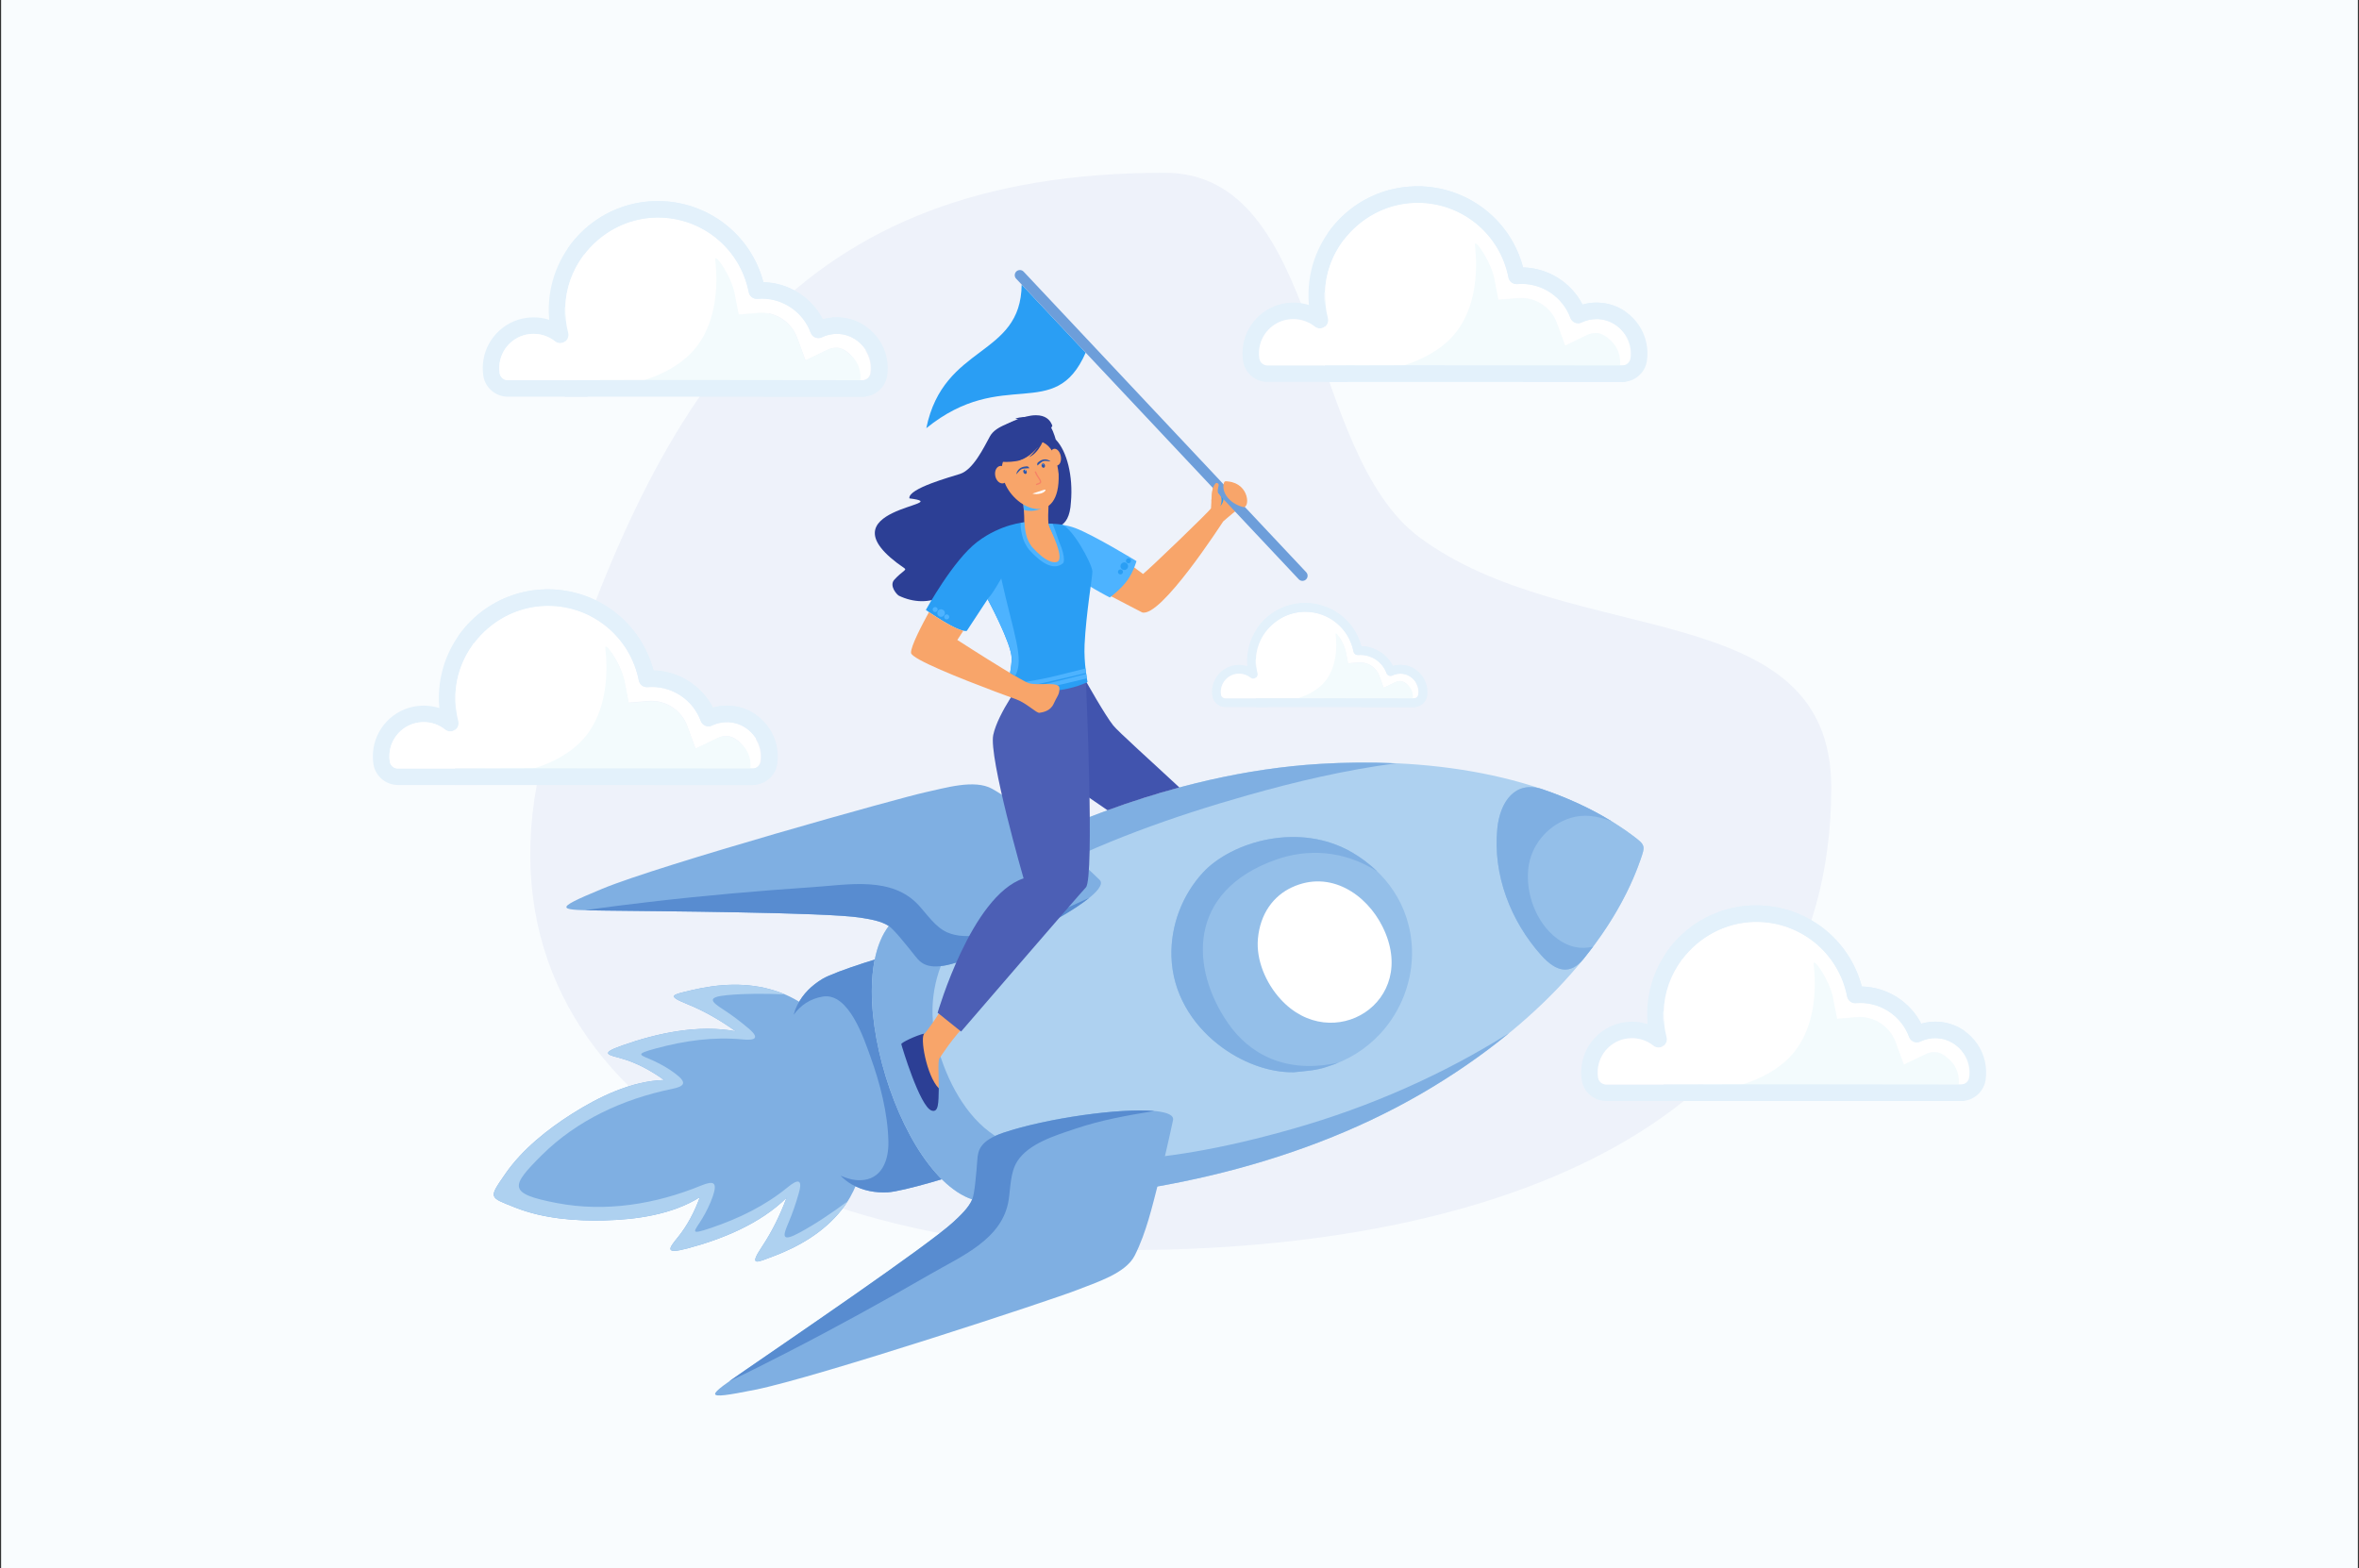<svg width="376" height="250" viewBox="0 0 376 250" fill="none" xmlns="http://www.w3.org/2000/svg">
<rect x="0" y="0" width="376" height="250" fill="#333333" stroke="none"/>
<g clip-path="url(#clip0_171_17744)">
<path d="M375.823 250H0.176V0H375.823V250Z" fill="#F9FCFE"/>
<path fill-rule="evenodd" clip-rule="evenodd" d="M185.621 27.541C210.879 27.541 207.997 72.073 226.232 85.645C250.366 103.612 291.886 94.717 291.886 125.549C291.886 179.679 238.031 199.288 179.343 199.288C120.653 199.288 70.573 169.268 88.05 115.282C105.524 61.297 126.933 27.541 185.621 27.541Z" fill="#EEF2FA"/>
<path fill-rule="evenodd" clip-rule="evenodd" d="M134.138 192.877C142.075 182.952 137.5 162.332 123.462 157.915C119.104 156.544 114.534 156.827 110.21 157.859C107.113 158.595 106.175 158.703 109.53 160.065C112.293 161.18 114.838 162.671 117.269 164.403C111.324 163.285 104.813 164.683 99.241 166.641C95.361 168.003 97.061 168.159 99.168 168.77C101.519 169.448 103.786 170.682 105.849 172.173C100.619 172.323 95.409 174.874 91.151 177.577C87.37 179.973 83.265 183.192 80.542 187.136C77.843 191.053 77.896 190.82 82.126 192.502C86.604 194.283 91.839 194.67 96.333 194.553C101.379 194.423 107.13 193.638 111.552 190.853C110.7 193.174 109.547 195.402 108.038 197.247C106.615 198.986 105.838 200.005 109.533 199.026C115.15 197.539 121.159 195.089 125.375 190.942C124.339 193.686 123.086 196.292 121.463 198.723C119.238 202.045 120.753 201.206 123.167 200.308C127.333 198.75 131.287 196.444 134.138 192.877Z" fill="#7FAFE2"/>
<path fill-rule="evenodd" clip-rule="evenodd" d="M155.049 186.326C158.223 184.926 161.003 181.745 159.691 176.076C159.223 174.059 154.765 159.464 154.025 157.527C151.947 152.091 147.865 150.998 144.448 151.608C142.167 152.011 133.142 154.821 131.101 156.048C129.425 157.056 127.999 158.395 127.041 160.3C123.744 166.841 129.357 185.214 135.746 188.805C137.603 189.85 139.539 190.167 141.49 190.073C143.871 189.953 152.929 187.259 155.049 186.326Z" fill="#7FAFE2"/>
<path fill-rule="evenodd" clip-rule="evenodd" d="M133.968 187.418C134.548 187.995 135.144 188.468 135.745 188.805C137.603 189.85 139.538 190.167 141.49 190.073C143.871 189.953 152.929 187.259 155.049 186.326C158.222 184.926 161.003 181.745 159.69 176.076C159.223 174.059 154.765 159.464 154.024 157.527C151.946 152.091 147.864 150.998 144.447 151.608C142.167 152.011 133.141 154.821 131.1 156.048C129.425 157.056 127.998 158.395 127.04 160.3C126.818 160.742 126.639 161.239 126.494 161.782C127.573 160.3 129.084 159.205 131.165 158.868C135.286 158.205 137.711 165.6 138.722 168.403C140.273 172.703 141.501 177.406 141.604 181.998C141.668 185.024 140.518 188.089 137.101 188.145C136.052 188.162 134.988 187.873 133.968 187.418Z" fill="#588CD0"/>
<path fill-rule="evenodd" clip-rule="evenodd" d="M226.45 174.402C242.924 164.861 256.435 151.549 261.468 137.08C262.253 134.827 262.27 134.733 260.298 133.249C247.992 124.008 229.424 120.625 210.38 121.777C186.908 123.194 162.938 133.137 143.564 145.839C132.142 153.32 143.943 191.779 157.551 191.642C180.837 191.392 206.013 186.23 226.45 174.402Z" fill="#AED1F0"/>
<path fill-rule="evenodd" clip-rule="evenodd" d="M240.543 164.68C229.92 171.361 218.321 176.449 206.234 179.903C195.624 182.939 183.936 185.335 172.853 184.988C167.505 184.82 162.03 183.697 157.683 180.423C153.265 177.095 150.434 171.105 149.178 165.853C147.903 160.523 148.88 154.979 151.773 150.348C154.742 145.602 159.623 142.611 164.452 140.046C175.276 134.297 187.035 130.127 198.809 126.791C206.514 124.609 214.467 122.735 222.492 121.687C218.514 121.504 214.46 121.529 210.38 121.777C186.908 123.194 162.938 133.137 143.564 145.839C132.142 153.32 143.943 191.779 157.551 191.642C180.837 191.392 206.013 186.23 226.45 174.402C231.476 171.488 236.225 168.223 240.543 164.68Z" fill="#7FAFE2"/>
<path fill-rule="evenodd" clip-rule="evenodd" d="M151.704 153.662C147.872 154.706 146.744 153.517 145.92 152.474C144.408 150.567 142.484 148.163 141.668 147.621C140.439 146.809 138.649 146.528 137.107 146.283C131.598 145.425 104.403 145.267 96.553 145.163C88.94 145.06 87.668 145.136 95.999 141.683C105.244 137.852 143.533 127.155 147.424 126.318C150.585 125.64 155.323 124.167 158.148 125.754C161.768 127.791 164.83 130.706 167.816 133.346C170.364 135.601 172.834 137.919 175.265 140.262C177.543 142.456 161.218 151.07 151.704 153.662ZM159.922 180.576C156.159 181.844 155.886 183.459 155.786 184.785C155.599 187.209 155.343 190.279 154.971 191.179C154.405 192.538 153.077 193.77 151.932 194.829C147.842 198.609 125.358 213.888 118.903 218.347C112.64 222.67 111.546 223.317 120.387 221.544C130.2 219.573 167.952 207.126 171.65 205.653C174.655 204.454 179.412 203.039 180.867 200.148C182.731 196.439 183.649 192.318 184.653 188.465C185.504 185.174 186.26 181.877 186.966 178.577C187.629 175.489 169.267 177.432 159.922 180.576Z" fill="#7FAFE2"/>
<path fill-rule="evenodd" clip-rule="evenodd" d="M118.905 218.347C117.852 219.071 116.95 219.692 116.209 220.217C119.317 218.747 122.377 217.186 125.404 215.635C133.173 211.653 140.822 207.432 148.38 203.068C153.335 200.207 159.831 197.52 160.775 191.254C161.069 189.288 161.037 186.883 162.133 185.151C163.951 182.268 168.317 180.979 171.384 179.944C175.517 178.547 179.741 177.797 184.003 177.112C178.528 176.606 166.793 178.264 159.923 180.576C156.161 181.844 155.888 183.459 155.787 184.785C155.601 187.209 155.344 190.279 154.972 191.179C154.406 192.538 153.078 193.77 151.933 194.829C147.843 198.609 125.359 213.888 118.905 218.347Z" fill="#588CD0"/>
<path fill-rule="evenodd" clip-rule="evenodd" d="M161.568 147.806C158.443 148.655 154.099 150.014 150.98 148.638C149.101 147.806 147.786 145.797 146.444 144.33C142.159 139.653 135.267 141.041 129.555 141.424C120.842 142.014 112.14 142.772 103.463 143.79C100.085 144.187 96.674 144.599 93.273 145.108C94.182 145.133 95.276 145.143 96.554 145.163C104.404 145.267 131.599 145.425 137.107 146.283C138.65 146.528 140.44 146.809 141.669 147.621C142.485 148.163 144.408 150.567 145.921 152.474C146.745 153.517 147.873 154.706 151.705 153.662C158.696 151.758 169.362 146.597 173.622 143.126C169.708 144.932 165.781 146.662 161.568 147.806Z" fill="#588CD0"/>
<path fill-rule="evenodd" clip-rule="evenodd" d="M191.76 139.072C188.421 142.689 186.579 147.548 186.716 152.467C186.877 158.355 190.001 163.215 194.121 166.468C197.825 169.392 202.335 171.018 206.239 170.932C208.05 170.738 209.915 170.655 211.626 170.02C214.896 169.012 217.7 167.261 220.024 164.759C223.353 161.156 225.191 156.308 225.058 151.401C224.814 144.109 220.65 138.904 215.546 135.911C211.316 133.432 206.512 132.999 202.194 133.796C197.875 134.594 194.045 136.623 191.76 139.072Z" fill="#94BFE9"/>
<path fill-rule="evenodd" clip-rule="evenodd" d="M194.121 166.468C197.825 169.392 202.335 171.018 206.239 170.932C208.05 170.738 209.915 170.655 211.626 170.02C212.225 169.835 212.8 169.615 213.37 169.385C204.91 171.298 199.106 167.994 195.723 163.098C189.738 154.442 189.108 142.08 203.41 137.032C208.284 135.309 214.104 135.459 219.52 138.927C218.311 137.755 216.967 136.743 215.546 135.911C211.316 133.432 206.512 132.999 202.194 133.796C197.875 134.594 194.045 136.623 191.76 139.072C188.421 142.689 186.579 147.548 186.716 152.467C186.877 158.355 190.001 163.215 194.121 166.468Z" fill="#7FAFE2"/>
<path fill-rule="evenodd" clip-rule="evenodd" d="M205.924 141.452C202.965 142.82 200.847 145.667 200.497 149.672C200.202 153.047 201.75 156.699 204.103 159.282C208.21 163.791 213.77 163.911 217.555 161.403C221.34 158.892 223.353 153.756 220.373 147.748C217.793 142.536 212.006 138.639 205.924 141.452Z" fill="white"/>
<path fill-rule="evenodd" clip-rule="evenodd" d="M252.448 152.797C256.46 147.815 259.568 142.531 261.468 137.08C262.253 134.827 262.27 134.733 260.298 133.249C256.135 130.121 251.251 127.667 245.876 125.832C241.526 124.347 239.087 127.77 238.656 132.095C237.926 139.459 240.777 146.836 245.667 152.296C248.071 154.976 250.301 155.462 252.448 152.797Z" fill="#94BFE9"/>
<path fill-rule="evenodd" clip-rule="evenodd" d="M245.667 152.296C248.071 154.976 250.301 155.462 252.448 152.797C252.949 152.174 253.439 151.546 253.913 150.912C252.022 151.357 250.081 151.078 248.062 149.528C244.809 147.026 243.138 142.381 243.604 138.386C244.009 134.892 246.438 131.875 249.689 130.619C252.262 129.624 254.608 130.058 256.892 130.938C253.549 128.884 249.847 127.189 245.876 125.832C241.526 124.347 239.087 127.77 238.656 132.095C237.926 139.459 240.777 146.836 245.667 152.296Z" fill="#7FAFE2"/>
<path fill-rule="evenodd" clip-rule="evenodd" d="M123.167 200.308C127.333 198.75 131.287 196.444 134.138 192.877C134.486 192.445 134.798 191.982 135.099 191.509C132.637 193.324 130.129 195.041 127.458 196.491C124.525 198.083 124.762 197.047 125.659 194.962C126.333 193.388 126.881 191.765 127.333 190.158C128.004 187.785 127.023 188.062 125.575 189.248C121.9 192.261 117.737 194.253 113.353 195.744C109.697 196.983 110.685 196.311 111.911 194.286C112.599 193.15 113.167 191.97 113.582 190.803C114.409 188.435 113.774 188.173 111.741 189.002C104.479 191.976 96.493 193.277 88.718 191.779C80.895 190.271 81.346 189.129 86.381 184.126C91.995 178.555 99.353 175.189 107.041 173.609C109.19 173.167 109.572 172.597 107.561 171.094C106.564 170.349 105.434 169.692 104.228 169.132C102.081 168.136 100.884 168.126 104.609 167.121C109.082 165.918 113.652 165.247 118.385 165.702C120.251 165.882 121.22 165.568 119.335 163.967C118.062 162.886 116.701 161.842 115.261 160.917C113.353 159.683 112.576 158.953 115.899 158.642C118.948 158.362 122.008 158.389 125.085 158.523C124.557 158.299 124.019 158.089 123.462 157.915C119.104 156.544 114.534 156.827 110.21 157.859C107.113 158.595 106.175 158.703 109.53 160.065C112.293 161.18 114.838 162.671 117.269 164.403C111.324 163.285 104.813 164.683 99.241 166.641C95.361 168.003 97.061 168.159 99.168 168.77C101.519 169.448 103.786 170.682 105.849 172.173C100.619 172.323 95.409 174.874 91.151 177.577C87.37 179.973 83.265 183.192 80.541 187.136C77.843 191.053 77.896 190.82 82.126 192.502C86.604 194.283 91.839 194.67 96.333 194.553C101.379 194.423 107.13 193.638 111.552 190.853C110.7 193.174 109.547 195.402 108.038 197.247C106.615 198.986 105.838 200.005 109.533 199.026C115.15 197.539 121.159 195.089 125.375 190.942C124.339 193.686 123.086 196.292 121.463 198.723C119.238 202.045 120.753 201.206 123.167 200.308Z" fill="#AED1F0"/>
<path fill-rule="evenodd" clip-rule="evenodd" d="M157.782 69.57C156.794 71.374 155.123 74.865 153.037 75.544C151.639 76.006 144.703 77.865 144.948 79.45C153.054 80.492 129.969 80.915 144.166 90.594C144.592 90.886 143.789 91.041 142.539 92.423C141.676 93.377 142.96 94.817 143.286 94.973C145.524 96.039 148.186 96.251 150.562 94.87C152.216 94.677 155.446 94.827 156.354 95.012C159.082 95.565 162.938 92.891 165.613 90.13C168.292 87.376 166.304 86.204 166.917 84.33C167.668 83.923 170.448 84.812 170.695 80.027C171.065 75.914 170.064 71.917 168.276 70.071C168.072 69.359 167.643 68.018 167.108 67.691C164.226 65.939 160.247 67.442 158.832 68.441C158.331 68.789 157.997 69.176 157.782 69.57Z" fill="#2C3F95"/>
<path fill-rule="evenodd" clip-rule="evenodd" d="M195.363 77.396C194.906 78.052 194.344 78.812 194.24 78.749C194.062 78.641 194.085 78.108 194.126 77.932C194.168 77.758 194.199 77.556 194.24 77.385C194.282 77.206 194.174 77.037 193.939 76.987C193.71 76.936 193.377 77.606 193.314 77.849C193.113 78.63 193.041 80.793 193.021 81.026C192.998 81.296 183.259 90.667 182.185 91.503L176.781 87.459L173.422 93.149L182.041 97.627C185.001 98.528 194.658 83.573 194.967 83.12C194.967 83.12 196.279 81.976 197.161 81.293C197.652 80.912 198.032 80.453 198.312 80.084L195.363 77.396Z" fill="#F8A56A"/>
<path fill-rule="evenodd" clip-rule="evenodd" d="M194.511 80.692C194.511 80.692 195.08 79.289 194.291 78.747C194.291 78.747 194.872 78.888 194.986 79.441C195.098 79.997 194.511 80.692 194.511 80.692Z" fill="#2A9EF4"/>
<path fill-rule="evenodd" clip-rule="evenodd" d="M165.934 83.639C165.934 83.639 168.213 83.494 169.254 83.656C169.91 83.747 170.678 83.917 171.425 84.196C174.327 85.296 181.143 89.449 181.143 89.449C181.143 89.449 180.697 91.103 179.695 92.502C178.657 93.955 176.896 95.247 176.896 95.247C176.896 95.247 172.697 93.135 169.72 90.717C166.034 87.714 165.934 83.639 165.934 83.639Z" fill="#4DB3FF"/>
<path fill-rule="evenodd" clip-rule="evenodd" d="M150.918 159.391C149.462 162.129 147.674 164.423 147.445 164.691C147.337 164.82 146.526 165.193 146.41 165.33C145.725 168.893 147.668 171.514 149.634 173.505C149.637 171.633 149.462 169.102 149.726 168.739C150.15 168.164 151.534 165.783 154.574 162.629C152.633 162.009 152.232 160.8 150.918 159.391Z" fill="#F8A56A"/>
<path fill-rule="evenodd" clip-rule="evenodd" d="M147.349 164.761C146.023 165.059 143.609 166.212 143.659 166.455C143.718 166.738 146.622 176.45 148.493 177.044C149.618 177.399 149.585 175.82 149.634 173.505C147.668 171.514 146.572 165.209 147.349 164.761Z" fill="#2C3F95"/>
<path fill-rule="evenodd" clip-rule="evenodd" d="M169.875 110.637L173.081 108.586C173.081 108.586 176.142 114.037 177.44 115.652C178.241 116.65 183.678 121.525 187.982 125.537C184.125 126.571 180.302 127.791 176.532 129.17L171.718 125.866L169.875 110.637Z" fill="#4154AE"/>
<path fill-rule="evenodd" clip-rule="evenodd" d="M173.082 108.586C173.082 108.586 174.486 139.959 173.081 141.463C171.677 142.973 153.187 164.446 153.187 164.446L149.449 161.449C149.449 161.449 154.837 142.789 163.15 140.029C163.15 140.029 157.568 120.7 158.313 117.164C159.057 113.625 163.127 108.244 163.127 108.244L172.751 107.296L173.082 108.586Z" fill="#4C5FB5"/>
<path fill-rule="evenodd" clip-rule="evenodd" d="M163.379 83.26C163.379 83.26 159.594 83.473 155.757 86.391C151.919 89.308 147.572 97.238 147.572 97.238C147.572 97.238 152.641 100.841 154.092 100.582L157.416 95.52C157.416 95.52 161.188 102.503 161.245 104.885C161.291 106.803 160.304 110.326 160.304 110.326C160.304 110.326 160.301 110.706 168.057 110.106C171.167 109.853 173.345 108.727 173.345 108.727C173.345 108.727 172.73 105.77 172.871 102.753C173.105 97.853 174.136 91.842 174.116 91.1C174.089 89.913 170.763 83.767 169.075 83.608C167.394 83.46 163.379 83.26 163.379 83.26Z" fill="#2A9EF4"/>
<path fill-rule="evenodd" clip-rule="evenodd" d="M173.238 108.135C170.979 108.705 169.011 109.139 167.549 109.486C166.058 109.837 164.954 110.078 164.239 110.209L163.219 109.653C163.902 109.528 165.975 109.197 167.429 108.855C168.904 108.505 170.905 107.993 173.13 107.435L173.238 108.135Z" fill="#4DB3FF"/>
<path fill-rule="evenodd" clip-rule="evenodd" d="M173.108 107.276C170.852 107.846 169.028 108.232 167.563 108.577C166.078 108.927 164.971 109.169 164.253 109.3L163.236 108.747C163.916 108.622 165.994 108.291 167.447 107.946C168.922 107.598 170.795 107.118 173.018 106.559L173.108 107.276Z" fill="#4DB3FF"/>
<path fill-rule="evenodd" clip-rule="evenodd" d="M163.053 79.761C163.053 79.761 163.428 83.083 163.164 84.38C162.896 85.674 165.055 89.815 168.074 89.95C171.094 90.088 167.271 84.712 167.113 83.433C166.953 82.155 167.271 78.208 167.271 78.208L163.053 79.761Z" fill="#F8A56A"/>
<path fill-rule="evenodd" clip-rule="evenodd" d="M167.14 80.183C167.198 79.111 167.271 78.208 167.271 78.208L163.053 79.761C163.053 79.761 163.13 80.445 163.192 81.312C164.932 81.701 166.272 81.153 167.14 80.183Z" fill="#4DB3FF"/>
<path fill-rule="evenodd" clip-rule="evenodd" d="M169.054 72.611C169.233 73.336 169.01 74.038 168.57 74.186C168.122 74.329 167.615 73.856 167.436 73.132C167.268 72.414 167.482 71.704 167.927 71.564C168.376 71.418 168.877 71.886 169.054 72.611Z" fill="#F8A56A"/>
<path fill-rule="evenodd" clip-rule="evenodd" d="M162.462 70.618C162.462 70.618 160.822 71.344 160.084 73.029C159.419 74.424 159.641 75.694 160.145 76.967C161.928 81.455 169.015 84.07 168.737 75.567C168.321 71.844 166.913 69.123 162.462 70.618Z" fill="#F8A56A"/>
<path fill-rule="evenodd" clip-rule="evenodd" d="M160.683 75.614C160.773 76.383 160.377 77.036 159.809 77.062C159.235 77.096 158.701 76.493 158.612 75.718C158.525 74.948 158.915 74.305 159.489 74.271C160.063 74.238 160.597 74.841 160.683 75.614Z" fill="#F8A56A"/>
<path fill-rule="evenodd" clip-rule="evenodd" d="M168.853 109.637C168.863 109.778 168.866 109.903 168.854 110.017C168.815 110.765 168.414 111.132 167.942 112.194C167.391 113.403 166.171 113.545 165.685 113.634C165.201 113.714 163.669 112.113 162.018 111.502C161.59 111.349 160.239 110.851 158.476 110.193L158.468 110.187C158.421 110.173 158.375 110.156 158.324 110.134C153.347 108.257 145.291 105.083 145.21 104.083C145.124 103.093 146.993 99.54 148.068 97.583C149.214 98.364 152.057 100.224 153.543 100.552L152.587 102.02C152.587 102.02 156.557 104.582 159.843 106.587C161.787 107.771 163.486 108.753 164.003 108.919C165.401 109.344 168.766 108.608 168.853 109.637Z" fill="#F8A56A"/>
<path fill-rule="evenodd" clip-rule="evenodd" d="M157.416 95.52C157.735 94.97 157.669 95.529 159.589 92.217C161.543 100.996 163.317 105.116 161.811 107.729L160.999 107.262C161.151 106.42 161.259 105.555 161.245 104.885C161.189 102.703 158.026 96.665 157.492 95.665L157.416 95.52Z" fill="#4DB3FF"/>
<path fill-rule="evenodd" clip-rule="evenodd" d="M167.055 67.844C167.055 67.844 164.718 72.494 161.852 72.912C158.984 73.335 157.852 72.458 157.852 72.458C157.852 72.458 160.174 70.988 160.934 68.071C160.934 68.071 165.929 65.389 167.055 67.844Z" fill="#2C3F95"/>
<path d="M159.058 72.277C159.649 72.413 160.654 72.467 161.761 72.303C163.7 72.021 165.597 69.23 166.348 67.861C166.165 67.635 165.825 67.424 165.123 67.424C163.779 67.424 162.064 68.198 161.453 68.497C160.91 70.309 159.829 71.565 159.058 72.277ZM160.37 73.642C158.431 73.642 157.566 73.017 157.474 72.945L156.783 72.41L157.518 71.941C157.541 71.927 159.652 70.548 160.336 67.915L160.403 67.657L160.64 67.53C160.743 67.477 163.152 66.195 165.123 66.195C166.652 66.195 167.321 66.951 167.612 67.588L167.735 67.855L167.605 68.12C167.502 68.321 165.087 73.062 161.941 73.52C161.391 73.6 160.866 73.642 160.37 73.642Z" fill="#2C3F95"/>
<path fill-rule="evenodd" clip-rule="evenodd" d="M165.994 70.34C165.994 70.34 164.391 73.059 162.086 73.409C162.086 73.409 164.642 72.191 165.378 70.306C166.113 68.423 165.994 70.34 165.994 70.34Z" fill="#2C3F95"/>
<path fill-rule="evenodd" clip-rule="evenodd" d="M167.797 68.927C167.326 68.664 166.989 68.689 166.781 68.997C166.85 69.767 167.167 70.355 167.733 70.762C167.56 70.418 167.583 69.806 167.797 68.927Z" fill="#2C3F95"/>
<path fill-rule="evenodd" clip-rule="evenodd" d="M165.568 69.856C166.881 69.312 167.386 68.567 167.086 67.627C165.36 66.509 163.608 66.206 161.828 66.712C162.834 66.918 164.079 67.967 165.568 69.856Z" fill="#2C3F95"/>
<path fill-rule="evenodd" clip-rule="evenodd" d="M166.5 69.612C166.5 69.612 165.782 72.126 164 72.886C164 72.886 165.8 71.38 165.999 69.712C166.196 68.047 166.5 69.612 166.5 69.612Z" fill="#2C3F95"/>
<path fill-rule="evenodd" clip-rule="evenodd" d="M167.791 83.514C168.495 85.326 168.756 86.352 169.175 87.27C169.544 88.346 169.66 89.135 169.524 89.638L169.417 89.805C168.732 90.355 167.913 90.424 166.964 90.011C166.091 89.63 165.1 88.826 163.992 87.596L163.972 87.57C163.461 86.877 163.115 86.165 162.942 85.438C162.769 84.703 162.658 84.223 162.691 83.344L163.256 83.27C163.344 84.083 163.415 84.653 163.569 85.289C163.719 85.924 164.023 86.555 164.479 87.176C165.521 88.329 166.434 89.079 167.221 89.421C167.639 89.608 168.022 89.668 168.363 89.608C169.965 89.318 167.359 84.465 167.117 83.473L167.791 83.514Z" fill="#4DB3FF"/>
<path fill-rule="evenodd" clip-rule="evenodd" d="M149.848 97.144C150.171 97.062 150.502 97.255 150.586 97.577C150.67 97.9 150.477 98.227 150.151 98.314C149.829 98.397 149.5 98.203 149.416 97.88C149.332 97.558 149.527 97.227 149.848 97.144Z" fill="#4DB3FF"/>
<path fill-rule="evenodd" clip-rule="evenodd" d="M150.796 97.959C151.011 97.906 151.228 98.033 151.283 98.244C151.339 98.457 151.211 98.675 150.997 98.731C150.782 98.787 150.565 98.658 150.509 98.444C150.454 98.233 150.582 98.014 150.796 97.959Z" fill="#4DB3FF"/>
<path fill-rule="evenodd" clip-rule="evenodd" d="M148.955 96.788C149.168 96.735 149.388 96.859 149.443 97.074C149.499 97.288 149.368 97.504 149.157 97.561C148.942 97.617 148.725 97.488 148.67 97.274C148.613 97.062 148.741 96.842 148.955 96.788Z" fill="#4DB3FF"/>
<path fill-rule="evenodd" clip-rule="evenodd" d="M178.606 90.38C178.54 90.052 178.753 89.735 179.081 89.668C179.407 89.602 179.727 89.815 179.791 90.141C179.858 90.47 179.647 90.789 179.317 90.853C178.993 90.917 178.672 90.704 178.606 90.38Z" fill="#2A9EF4"/>
<path fill-rule="evenodd" clip-rule="evenodd" d="M179.472 89.479C179.431 89.265 179.569 89.055 179.783 89.009C180.002 88.968 180.213 89.108 180.255 89.321C180.299 89.538 180.16 89.749 179.943 89.791C179.726 89.835 179.516 89.695 179.472 89.479Z" fill="#2A9EF4"/>
<path fill-rule="evenodd" clip-rule="evenodd" d="M178.201 91.25C178.158 91.033 178.298 90.821 178.515 90.78C178.729 90.736 178.942 90.877 178.983 91.092C179.027 91.309 178.885 91.517 178.671 91.562C178.454 91.606 178.245 91.465 178.201 91.25Z" fill="#2A9EF4"/>
<path fill-rule="evenodd" clip-rule="evenodd" d="M164.085 74.638C162.644 74.694 162.834 74.688 161.977 75.617C162.134 74.844 162.698 74.429 163.444 74.361C163.789 74.327 163.845 74.292 164.085 74.638Z" fill="#2C55A9"/>
<path fill-rule="evenodd" clip-rule="evenodd" d="M163.51 75.544C163.375 75.6 163.205 75.488 163.132 75.304C163.056 75.118 163.11 74.924 163.249 74.871C163.386 74.818 163.556 74.924 163.629 75.114C163.7 75.298 163.648 75.491 163.51 75.544Z" fill="#2C55A9"/>
<path fill-rule="evenodd" clip-rule="evenodd" d="M165.343 74.215C166.387 73.312 166.248 73.432 167.462 73.559C166.841 73.086 166.175 73.15 165.607 73.586C165.343 73.792 165.284 73.805 165.343 74.215Z" fill="#2C55A9"/>
<path fill-rule="evenodd" clip-rule="evenodd" d="M166.371 74.568C166.516 74.532 166.596 74.349 166.549 74.155C166.505 73.959 166.349 73.832 166.201 73.865C166.057 73.901 165.975 74.088 166.024 74.279C166.068 74.474 166.226 74.602 166.371 74.568Z" fill="#2C55A9"/>
<path d="M165.222 77.333C165.179 77.333 165.138 77.309 165.125 77.267C165.102 77.212 165.129 77.15 165.182 77.13C165.182 77.13 165.284 77.092 165.486 77.015C165.626 76.962 165.723 76.913 165.745 76.865C165.762 76.823 165.745 76.742 165.686 76.609C165.645 76.509 165.572 76.397 165.481 76.259C165.334 76.036 165.129 75.73 164.938 75.28C164.915 75.227 164.941 75.162 164.994 75.141C165.047 75.115 165.111 75.147 165.132 75.197C165.316 75.63 165.506 75.914 165.656 76.142C165.755 76.291 165.832 76.409 165.882 76.526C165.955 76.692 165.99 76.829 165.941 76.948C165.885 77.079 165.735 77.145 165.562 77.212C165.361 77.286 165.261 77.326 165.261 77.326C165.248 77.332 165.235 77.333 165.222 77.333Z" fill="#F68366"/>
<path fill-rule="evenodd" clip-rule="evenodd" d="M164.553 78.695C165.888 78.285 166.869 77.829 166.618 78.207C166.36 78.641 165.436 78.885 164.553 78.695Z" fill="white"/>
<path fill-rule="evenodd" clip-rule="evenodd" d="M166.155 73.882C166.131 73.892 166.134 73.956 166.158 74.029C166.187 74.099 166.231 74.145 166.254 74.138C166.281 74.126 166.278 74.062 166.251 73.992C166.224 73.921 166.181 73.873 166.155 73.882Z" fill="#AED1F0"/>
<path fill-rule="evenodd" clip-rule="evenodd" d="M163.355 74.883C163.329 74.894 163.329 74.96 163.358 75.026C163.385 75.098 163.426 75.148 163.455 75.138C163.476 75.127 163.476 75.064 163.452 74.994C163.425 74.924 163.379 74.874 163.355 74.883Z" fill="#AED1F0"/>
<path fill-rule="evenodd" clip-rule="evenodd" d="M162.842 45.365C162.728 57.014 150.409 54.767 147.641 68.26C159.888 58.356 168.102 67.512 173.046 56.218L162.842 45.365Z" fill="#2A9EF4"/>
<path fill-rule="evenodd" clip-rule="evenodd" d="M161.999 43.27C162.325 42.961 162.852 42.977 163.158 43.306L208.197 91.223C208.506 91.55 208.489 92.073 208.16 92.379C207.829 92.688 207.309 92.671 207.002 92.342L161.961 44.426C161.651 44.098 161.671 43.576 161.999 43.27Z" fill="#6D9EDA"/>
<path fill-rule="evenodd" clip-rule="evenodd" d="M195.777 76.756C199.228 77.129 199.266 81.153 198.091 80.826C195.997 80.243 194.647 78.538 195.072 77.017C195.179 76.636 195.376 76.711 195.777 76.756Z" fill="#F8A56A"/>
<path fill-rule="evenodd" clip-rule="evenodd" d="M194.239 78.749C194.061 78.641 194.084 78.108 194.125 77.932C194.167 77.758 194.198 77.556 194.239 77.385C194.281 77.206 194.173 77.036 193.938 76.986C193.709 76.936 193.376 77.606 193.313 77.849C193.199 78.296 193.125 79.185 193.082 79.917C193.656 79.711 194.147 79.408 194.519 79.055C194.39 78.935 194.363 78.824 194.239 78.749Z" fill="#F8A56A"/>
<path fill-rule="evenodd" clip-rule="evenodd" d="M93.644 63.241C93.969 62.32 94.382 61.439 94.875 60.611H80.931C80.294 60.611 79.74 60.138 79.645 59.512C79.581 59.102 79.567 58.673 79.6 58.244C79.792 55.693 81.778 53.6 84.315 53.271C84.562 53.241 84.807 53.224 85.053 53.224C86.297 53.224 87.486 53.636 88.458 54.417C88.698 54.609 88.99 54.706 89.283 54.706C89.533 54.706 89.778 54.636 89.998 54.495C90.474 54.189 90.7 53.611 90.558 53.061C90.215 51.736 90.062 50.347 90.107 48.935C90.347 41.235 96.824 34.841 104.542 34.683C104.651 34.683 104.757 34.68 104.863 34.68C111.925 34.68 117.984 39.645 119.337 46.583C119.458 47.209 120.006 47.648 120.636 47.648C120.669 47.648 120.702 47.648 120.738 47.642C120.986 47.623 121.214 47.612 121.434 47.612C124.895 47.612 128.02 49.791 129.212 53.032C129.34 53.383 129.61 53.661 129.956 53.8C130.114 53.864 130.281 53.895 130.451 53.895C130.647 53.895 130.841 53.853 131.025 53.764C131.768 53.405 132.565 53.224 133.397 53.224C133.492 53.224 133.586 53.227 133.679 53.23C135.463 53.321 137.054 54.323 137.989 55.762V52.026C136.789 51.196 135.355 50.68 133.81 50.606C133.67 50.597 133.528 50.594 133.389 50.594C132.623 50.594 131.874 50.697 131.15 50.909C129.337 47.386 125.692 45.074 121.674 44.985C119.678 37.371 112.782 32.05 104.821 32.05C104.712 32.05 104.601 32.05 104.49 32.055C95.237 32.244 87.763 39.626 87.473 48.855C87.45 49.567 87.473 50.277 87.537 50.982C86.74 50.724 85.91 50.594 85.058 50.594C84.702 50.594 84.34 50.617 83.978 50.664C80.207 51.15 77.261 54.253 76.971 58.044C76.924 58.67 76.946 59.295 77.038 59.908C77.328 61.809 79.002 63.241 80.931 63.241H93.644ZM137.516 63.241H121.68C121.521 62.795 121.343 62.356 121.142 61.929H136.544C136.692 61.464 136.787 61.024 136.84 60.611H137.516C137.681 60.611 137.842 60.58 137.989 60.521V63.212C137.833 63.232 137.675 63.241 137.516 63.241Z" fill="#E3F1FB"/>
<path fill-rule="evenodd" clip-rule="evenodd" d="M132.655 55.498C132.424 55.555 132.198 55.635 131.984 55.738L128.489 57.424L128.478 57.403L128.389 57.447L127.055 53.811C126.181 51.426 123.881 49.827 121.336 49.827C121.177 49.824 121.013 49.836 120.829 49.85L117.688 50.114L117.086 47.023C116.736 45.232 115.986 43.542 114.917 42.077C115.488 47.147 114.705 51.153 112.711 54.206L112.642 54.18C112.037 55.115 111.325 55.958 110.498 56.718C108.604 58.462 106.137 59.755 103.146 60.632H89.935V60.611H80.932C80.295 60.611 79.741 60.138 79.646 59.512C79.582 59.099 79.568 58.673 79.602 58.244C79.793 55.692 81.779 53.6 84.319 53.271C84.564 53.241 84.809 53.227 85.054 53.227C86.299 53.227 87.487 53.636 88.46 54.417C88.699 54.612 88.992 54.706 89.284 54.706C89.507 54.706 89.732 54.65 89.935 54.533V54.495C90.387 54.183 90.601 53.618 90.462 53.082C90.119 51.765 89.969 50.383 90.008 48.979L90.108 48.974V48.935C90.203 45.911 91.258 43.088 92.976 40.765L92.926 40.721C95.051 37.876 98.167 35.794 101.715 35.027C102.631 34.818 103.581 34.705 104.544 34.683C104.653 34.683 104.758 34.68 104.864 34.68C111.926 34.68 117.986 39.645 119.339 46.586C119.459 47.209 120.007 47.648 120.637 47.648C120.67 47.648 120.703 47.648 120.74 47.642C120.987 47.623 121.216 47.612 121.435 47.612C124.897 47.612 128.022 49.791 129.213 53.032C129.341 53.383 129.612 53.661 129.957 53.8C130.116 53.864 130.283 53.895 130.453 53.895C130.528 53.895 130.606 53.889 130.681 53.877C130.765 53.856 130.845 53.824 130.926 53.786C131.355 53.58 131.803 53.43 132.262 53.341C132.633 53.262 133.012 53.227 133.399 53.227C133.494 53.227 133.586 53.227 133.68 53.23C135.465 53.321 137.055 54.323 137.991 55.762V55.946C138.461 56.727 138.745 57.627 138.764 58.573C138.77 58.892 138.751 59.212 138.706 59.521C138.642 59.955 138.363 60.312 137.991 60.498V60.521C137.91 60.551 137.826 60.577 137.74 60.591C137.637 60.62 137.528 60.632 137.42 60.632H136.743C137.172 57.291 134.822 55.509 133.479 55.439C133.418 55.439 133.36 55.439 133.304 55.439C133.084 55.439 132.864 55.459 132.655 55.498Z" fill="white"/>
<path fill-rule="evenodd" clip-rule="evenodd" d="M114.005 41.318C114.058 40.323 116.804 44.523 117.15 47.1L117.748 50.167L120.864 49.903C121.048 49.891 121.215 49.883 121.371 49.883C123.897 49.883 126.18 51.47 127.052 53.838L128.375 57.447L131.847 55.774C132.281 55.562 132.752 55.453 133.253 55.453C133.312 55.453 133.367 55.453 133.429 55.459C133.969 55.485 134.674 55.789 135.289 56.365C136.406 57.167 137.394 58.695 137.093 60.914H101.645C104.802 60.035 107.404 58.742 109.403 56.997C115.863 51.359 113.844 41.029 114.005 41.318Z" fill="#F3FBFD"/>
<path fill-rule="evenodd" clip-rule="evenodd" d="M90.031 54.473C90.482 54.161 90.697 53.597 90.558 53.062C90.215 51.742 90.062 50.362 90.106 48.958C90.078 48.958 90.056 48.961 90.031 48.961V54.473ZM137.513 63.241H90.031V60.611C105.795 60.538 121.751 60.611 137.513 60.611C138.153 60.611 138.707 60.132 138.805 59.498C138.849 59.19 138.869 58.87 138.863 58.553C138.796 55.756 136.471 53.371 133.678 53.23C133.584 53.227 133.486 53.224 133.389 53.224C132.562 53.224 131.765 53.405 131.022 53.764C130.841 53.853 130.646 53.895 130.448 53.895C130.281 53.895 130.114 53.864 129.955 53.8C129.61 53.661 129.34 53.383 129.211 53.032C128.02 49.791 124.895 47.612 121.434 47.612C121.212 47.612 120.986 47.623 120.738 47.642C120.702 47.648 120.665 47.648 120.632 47.648C120.003 47.648 119.457 47.209 119.335 46.586C117.981 39.645 111.908 34.68 104.866 34.68C104.757 34.68 104.651 34.683 104.542 34.683C99.883 34.78 95.678 37.145 93.022 40.699C92.334 40.099 91.468 39.691 90.513 39.573C93.585 35.117 98.689 32.173 104.49 32.055C104.601 32.05 104.715 32.05 104.829 32.05C112.793 32.05 119.674 37.371 121.671 44.985C125.689 45.074 129.334 47.386 131.15 50.906C131.871 50.697 132.62 50.594 133.385 50.594C133.527 50.594 133.667 50.597 133.809 50.603C138.022 50.814 141.4 54.277 141.495 58.492C141.506 58.962 141.475 59.429 141.408 59.885C141.125 61.797 139.451 63.241 137.513 63.241Z" fill="#E3F1FB"/>
<path fill-rule="evenodd" clip-rule="evenodd" d="M214.733 60.888C215.059 59.965 215.472 59.088 215.964 58.259H202.018C201.381 58.259 200.829 57.786 200.734 57.161C200.671 56.745 200.654 56.318 200.69 55.891C200.882 53.338 202.867 51.247 205.405 50.92C205.652 50.886 205.898 50.873 206.142 50.873C207.387 50.873 208.577 51.285 209.548 52.065C209.788 52.256 210.081 52.355 210.372 52.355C210.62 52.355 210.869 52.282 211.089 52.144C211.564 51.836 211.79 51.256 211.649 50.709C211.303 49.382 211.152 47.995 211.196 46.583C211.436 38.883 217.913 32.489 225.632 32.332C225.741 32.327 225.847 32.327 225.952 32.327C233.011 32.327 239.073 37.292 240.427 44.232C240.547 44.855 241.096 45.294 241.722 45.294C241.76 45.294 241.792 45.294 241.828 45.291C242.075 45.271 242.305 45.259 242.525 45.259C245.985 45.259 249.11 47.44 250.302 50.677C250.431 51.027 250.701 51.306 251.045 51.446C251.205 51.509 251.372 51.542 251.539 51.542C251.736 51.542 251.93 51.499 252.112 51.412C252.858 51.053 253.654 50.873 254.488 50.873C254.579 50.873 254.674 50.873 254.768 50.877C256.552 50.967 258.141 51.971 259.079 53.411V49.671C257.878 48.843 256.446 48.329 254.901 48.252C254.758 48.245 254.618 48.239 254.479 48.239C253.714 48.239 252.964 48.346 252.24 48.555C250.428 45.035 246.782 42.721 242.763 42.63C240.764 35.017 233.872 29.695 225.911 29.695C225.802 29.695 225.691 29.698 225.577 29.702C216.323 29.892 208.85 37.271 208.562 46.5C208.54 47.215 208.562 47.923 208.624 48.624C207.83 48.371 206.997 48.239 206.148 48.239C205.792 48.239 205.43 48.262 205.068 48.309C201.298 48.797 198.352 51.902 198.062 55.693C198.013 56.318 198.037 56.944 198.128 57.553C198.418 59.455 200.089 60.888 202.018 60.888H214.733ZM258.605 60.888H242.769C242.611 60.441 242.432 60.002 242.232 59.574H257.634C257.781 59.112 257.877 58.673 257.93 58.259H258.605C258.771 58.259 258.929 58.229 259.079 58.167V60.858C258.924 60.877 258.765 60.888 258.605 60.888Z" fill="#E3F1FB"/>
<path fill-rule="evenodd" clip-rule="evenodd" d="M253.743 53.147C253.51 53.198 253.287 53.28 253.073 53.383L249.574 55.073L249.567 55.051L249.477 55.092L248.14 51.459C247.269 49.074 244.966 47.473 242.424 47.473C242.265 47.473 242.101 47.482 241.914 47.494L238.774 47.759L238.171 44.671C237.821 42.877 237.074 41.189 236.004 39.723C236.576 44.795 235.79 48.801 233.798 51.853L233.73 51.826C233.126 52.759 232.41 53.605 231.586 54.367C229.691 56.111 227.225 57.403 224.232 58.282H211.02V58.259H202.018C201.38 58.259 200.828 57.786 200.731 57.16C200.67 56.745 200.653 56.318 200.687 55.891C200.881 53.338 202.866 51.247 205.404 50.92C205.651 50.886 205.897 50.873 206.142 50.873C207.386 50.873 208.576 51.285 209.548 52.065C209.787 52.256 210.08 52.355 210.372 52.355C210.595 52.355 210.819 52.295 211.02 52.182V52.144C211.475 51.829 211.689 51.267 211.551 50.73C211.208 49.41 211.055 48.029 211.096 46.624L211.196 46.62V46.58C211.29 43.559 212.346 40.735 214.064 38.41L214.014 38.368C216.139 35.524 219.255 33.442 222.804 32.673C223.719 32.467 224.668 32.35 225.631 32.332C225.741 32.327 225.847 32.327 225.952 32.327C233.011 32.327 239.073 37.289 240.427 44.232C240.546 44.855 241.096 45.294 241.721 45.294C241.759 45.294 241.791 45.294 241.827 45.291C242.075 45.271 242.304 45.259 242.524 45.259C245.985 45.259 249.11 47.439 250.301 50.68C250.43 51.027 250.7 51.306 251.045 51.445C251.204 51.509 251.371 51.542 251.538 51.542C251.616 51.542 251.691 51.536 251.769 51.523C251.849 51.5 251.933 51.47 252.012 51.432C252.443 51.226 252.887 51.076 253.35 50.989C253.718 50.912 254.1 50.873 254.487 50.873C254.578 50.873 254.674 50.876 254.768 50.877C256.551 50.967 258.14 51.971 259.078 53.41V53.594C259.549 54.374 259.831 55.273 259.852 56.221C259.859 56.541 259.839 56.858 259.795 57.167C259.73 57.6 259.452 57.961 259.078 58.145V58.167C258.998 58.2 258.915 58.223 258.828 58.239C258.725 58.264 258.616 58.282 258.506 58.282H257.832C258.26 54.939 255.909 53.157 254.568 53.088C254.507 53.085 254.448 53.085 254.392 53.085C254.168 53.085 253.953 53.105 253.743 53.147Z" fill="white"/>
<path fill-rule="evenodd" clip-rule="evenodd" d="M235.094 38.967C235.147 37.968 237.89 42.171 238.238 44.745L238.837 47.812L241.951 47.551C242.137 47.539 242.304 47.529 242.46 47.529C244.986 47.529 247.268 49.115 248.139 51.486L249.463 55.095L252.933 53.418C253.37 53.211 253.84 53.102 254.343 53.102C254.4 53.102 254.456 53.102 254.517 53.105C255.057 53.132 255.762 53.438 256.376 54.014C257.49 54.812 258.483 56.341 258.182 58.559H222.73C225.887 57.68 228.492 56.388 230.491 54.645C236.95 49.008 234.932 38.677 235.094 38.967Z" fill="#F3FBFD"/>
<path fill-rule="evenodd" clip-rule="evenodd" d="M211.119 52.12C211.573 51.809 211.785 51.242 211.646 50.709C211.306 49.391 211.153 48.009 211.197 46.606C211.169 46.606 211.146 46.606 211.119 46.606V52.12ZM258.604 60.888H211.119V58.259C226.886 58.186 242.839 58.259 258.604 58.259C259.243 58.259 259.799 57.78 259.893 57.147C259.94 56.835 259.959 56.518 259.95 56.202C259.887 53.405 257.561 51.017 254.769 50.877C254.671 50.876 254.574 50.873 254.479 50.873C253.65 50.873 252.856 51.053 252.113 51.409C251.93 51.499 251.733 51.542 251.539 51.542C251.372 51.542 251.205 51.509 251.043 51.446C250.701 51.306 250.431 51.027 250.302 50.68C249.11 47.44 245.984 45.259 242.522 45.259C242.302 45.259 242.074 45.271 241.828 45.291C241.792 45.294 241.757 45.294 241.72 45.294C241.091 45.294 240.547 44.855 240.424 44.232C239.072 37.292 232.998 32.327 225.955 32.327C225.848 32.327 225.741 32.327 225.632 32.332C220.974 32.426 216.768 34.794 214.112 38.344C213.422 37.744 212.559 37.338 211.603 37.218C214.675 32.764 219.776 29.82 225.577 29.702C225.691 29.698 225.805 29.698 225.916 29.698C233.883 29.698 240.764 35.018 242.76 42.63C246.779 42.72 250.425 45.032 252.24 48.555C252.961 48.346 253.708 48.239 254.476 48.239C254.615 48.239 254.758 48.245 254.901 48.252C259.114 48.459 262.488 51.926 262.585 56.141C262.596 56.608 262.565 57.077 262.499 57.533C262.215 59.446 260.542 60.888 258.604 60.888Z" fill="#E3F1FB"/>
<path fill-rule="evenodd" clip-rule="evenodd" d="M268.72 175.52C269.043 174.6 269.458 173.718 269.948 172.889H256.006C255.368 172.889 254.813 172.418 254.719 171.794C254.658 171.377 254.641 170.95 254.675 170.524C254.869 167.97 256.854 165.879 259.392 165.55C259.639 165.52 259.885 165.505 260.126 165.505C261.371 165.505 262.561 165.915 263.532 166.696C263.774 166.888 264.063 166.985 264.359 166.985C264.607 166.985 264.854 166.915 265.074 166.774C265.551 166.468 265.777 165.889 265.634 165.339C265.288 164.014 265.138 162.626 265.184 161.215C265.422 153.514 271.901 147.121 279.619 146.962C279.728 146.959 279.832 146.959 279.939 146.959C286.998 146.959 293.06 151.924 294.411 158.862C294.534 159.485 295.082 159.927 295.709 159.927C295.745 159.927 295.779 159.924 295.815 159.921C296.063 159.903 296.292 159.894 296.509 159.894C299.972 159.894 303.097 162.07 304.289 165.311C304.416 165.659 304.684 165.938 305.033 166.079C305.189 166.139 305.357 166.173 305.524 166.173C305.723 166.173 305.917 166.129 306.1 166.043C306.842 165.685 307.642 165.505 308.475 165.505C308.566 165.505 308.66 165.506 308.756 165.512C310.538 165.599 312.127 166.602 313.063 168.043V164.302C311.866 163.474 310.431 162.961 308.886 162.883C308.744 162.876 308.604 162.874 308.466 162.874C307.698 162.874 306.951 162.98 306.227 163.188C304.413 159.665 300.769 157.353 296.752 157.264C294.751 149.65 287.859 144.33 279.898 144.33C279.786 144.33 279.675 144.33 279.564 144.332C270.312 144.523 262.836 151.902 262.55 161.13C262.528 161.849 262.546 162.555 262.609 163.258C261.817 163.002 260.984 162.871 260.135 162.871C259.776 162.871 259.416 162.894 259.055 162.944C255.282 163.43 252.339 166.535 252.047 170.321C251.997 170.95 252.02 171.574 252.116 172.186C252.402 174.088 254.075 175.52 256.006 175.52H268.72ZM312.59 175.52H296.753C296.597 175.073 296.419 174.633 296.217 174.208H311.621C311.768 173.743 311.863 173.308 311.916 172.889H312.59C312.757 172.889 312.916 172.859 313.063 172.8V175.493C312.907 175.512 312.752 175.52 312.59 175.52Z" fill="#E3F1FB"/>
<path fill-rule="evenodd" clip-rule="evenodd" d="M307.73 167.78C307.496 167.833 307.271 167.911 307.056 168.014L303.56 169.705L303.551 169.682L303.46 169.724L302.128 166.091C301.255 163.705 298.953 162.103 296.41 162.103C296.251 162.103 296.084 162.115 295.9 162.129L292.759 162.389L292.157 159.305C291.807 157.512 291.06 155.821 289.99 154.353C290.559 159.429 289.776 163.432 287.786 166.485L287.717 166.461C287.111 167.391 286.395 168.236 285.572 168.995C283.678 170.741 281.208 172.033 278.217 172.912H265.008V172.889H256.004C255.367 172.889 254.811 172.418 254.717 171.791C254.656 171.377 254.64 170.952 254.673 170.524C254.867 167.97 256.853 165.879 259.39 165.55C259.638 165.52 259.884 165.505 260.125 165.505C261.37 165.505 262.559 165.915 263.531 166.695C263.772 166.888 264.062 166.985 264.358 166.985C264.58 166.985 264.803 166.93 265.008 166.812V166.774C265.46 166.462 265.672 165.898 265.533 165.362C265.19 164.044 265.04 162.662 265.082 161.259L265.179 161.25L265.182 161.215C265.276 158.189 266.333 155.365 268.049 153.044L267.998 152.998C270.126 150.156 273.239 148.074 276.787 147.304C277.705 147.101 278.651 146.981 279.618 146.962C279.727 146.958 279.83 146.958 279.938 146.958C286.997 146.958 293.059 151.924 294.41 158.862C294.533 159.485 295.081 159.927 295.708 159.927C295.744 159.927 295.777 159.924 295.814 159.921C296.061 159.903 296.29 159.894 296.509 159.894C299.971 159.894 303.096 162.07 304.288 165.311C304.415 165.659 304.685 165.938 305.031 166.079C305.188 166.139 305.356 166.173 305.523 166.173C305.599 166.173 305.676 166.168 305.752 166.155C305.836 166.135 305.919 166.101 306 166.065C306.426 165.856 306.874 165.709 307.337 165.62C307.704 165.542 308.083 165.505 308.473 165.505C308.565 165.505 308.659 165.506 308.754 165.512C310.536 165.598 312.125 166.601 313.062 168.042V168.224C313.532 169.006 313.816 169.906 313.836 170.853C313.845 171.171 313.825 171.488 313.781 171.8C313.713 172.23 313.435 172.592 313.062 172.779V172.8C312.984 172.83 312.901 172.858 312.814 172.87C312.711 172.898 312.602 172.912 312.491 172.912H311.816C312.244 169.57 309.896 167.785 308.552 167.721C308.489 167.717 308.434 167.717 308.375 167.717C308.155 167.717 307.938 167.735 307.73 167.78Z" fill="white"/>
<path fill-rule="evenodd" clip-rule="evenodd" d="M289.081 153.597C289.134 152.599 291.876 156.805 292.225 159.376L292.823 162.444L295.941 162.182C296.123 162.171 296.291 162.159 296.446 162.159C298.972 162.159 301.256 163.749 302.124 166.117L303.449 169.726L306.92 168.05C307.354 167.841 307.828 167.733 308.329 167.733C308.385 167.733 308.444 167.733 308.505 167.735C309.042 167.764 309.746 168.068 310.364 168.644C311.478 169.442 312.469 170.974 312.169 173.189H276.717C279.875 172.312 282.475 171.018 284.479 169.276C290.938 163.638 288.92 153.311 289.081 153.597Z" fill="#F3FBFD"/>
<path fill-rule="evenodd" clip-rule="evenodd" d="M265.105 166.752C265.558 166.441 265.77 165.876 265.631 165.339C265.288 164.021 265.137 162.641 265.18 161.236C265.156 161.236 265.13 161.236 265.105 161.239V166.752ZM312.589 175.52H265.105V172.889C280.872 172.818 296.825 172.889 312.589 172.889C313.229 172.889 313.783 172.411 313.879 171.777C313.921 171.468 313.941 171.15 313.938 170.829C313.873 168.036 311.548 165.649 308.755 165.512C308.656 165.506 308.561 165.5 308.465 165.5C307.635 165.5 306.838 165.685 306.094 166.043C305.914 166.129 305.719 166.173 305.524 166.173C305.355 166.173 305.188 166.139 305.029 166.079C304.683 165.938 304.416 165.659 304.288 165.311C303.097 162.07 299.969 159.891 296.508 159.891C296.288 159.891 296.059 159.903 295.814 159.921C295.778 159.924 295.742 159.927 295.705 159.927C295.077 159.927 294.533 159.485 294.411 158.862C293.057 151.924 286.984 146.959 279.939 146.959C279.834 146.959 279.728 146.959 279.618 146.962C274.96 147.056 270.756 149.425 268.099 152.977C267.411 152.374 266.544 151.971 265.59 151.852C268.66 147.396 273.763 144.451 279.564 144.332C279.675 144.33 279.791 144.33 279.902 144.33C287.87 144.33 294.751 149.652 296.748 157.264C300.765 157.353 304.41 159.665 306.226 163.188C306.947 162.98 307.694 162.871 308.462 162.871C308.602 162.871 308.743 162.876 308.885 162.883C313.099 163.094 316.473 166.556 316.568 170.771C316.582 171.238 316.552 171.708 316.485 172.167C316.198 174.079 314.526 175.52 312.589 175.52Z" fill="#E3F1FB"/>
<path fill-rule="evenodd" clip-rule="evenodd" d="M76.126 125.14C76.449 124.217 76.864 123.339 77.354 122.51H63.411C62.773 122.51 62.219 122.037 62.125 121.412C62.063 120.998 62.047 120.57 62.08 120.142C62.275 117.587 64.257 115.499 66.797 115.168C67.042 115.137 67.287 115.121 67.532 115.121C68.777 115.121 69.966 115.532 70.938 116.313C71.178 116.508 71.47 116.603 71.762 116.603C72.013 116.603 72.261 116.533 72.478 116.391C72.957 116.086 73.179 115.507 73.037 114.96C72.695 113.634 72.545 112.247 72.586 110.832C72.826 103.134 79.306 96.738 87.022 96.582C87.131 96.579 87.237 96.577 87.345 96.577C94.404 96.577 100.464 101.541 101.817 108.48C101.94 109.103 102.488 109.545 103.114 109.545C103.148 109.545 103.184 109.545 103.218 109.539C103.469 109.52 103.697 109.511 103.914 109.511C107.378 109.511 110.503 111.688 111.692 114.929C111.819 115.279 112.09 115.557 112.438 115.697C112.594 115.761 112.761 115.794 112.931 115.794C113.125 115.794 113.324 115.749 113.505 115.66C114.248 115.302 115.045 115.121 115.88 115.121C115.972 115.121 116.066 115.124 116.159 115.129C117.943 115.219 119.533 116.222 120.469 117.659V113.92C119.269 113.094 117.837 112.577 116.292 112.502C116.15 112.494 116.011 112.491 115.869 112.491C115.103 112.491 114.354 112.597 113.632 112.805C111.817 109.283 108.172 106.97 104.154 106.881C102.156 99.267 95.265 93.947 87.3 93.947C87.192 93.947 87.081 93.948 86.969 93.948C77.716 94.141 70.241 101.522 69.955 110.751C69.933 111.466 69.952 112.174 70.016 112.875C69.223 112.622 68.39 112.491 67.538 112.491C67.181 112.491 66.822 112.513 66.457 112.561C62.687 113.047 59.741 116.152 59.454 119.944C59.404 120.57 59.426 121.195 59.518 121.807C59.808 123.705 61.481 125.14 63.411 125.14H76.126ZM119.996 125.14H104.159C104 124.69 103.822 124.253 103.624 123.825H119.026C119.171 123.363 119.266 122.924 119.322 122.51H119.996C120.163 122.51 120.321 122.476 120.469 122.418V125.11C120.313 125.129 120.157 125.14 119.996 125.14Z" fill="#E3F1FB"/>
<path fill-rule="evenodd" clip-rule="evenodd" d="M115.133 117.398C114.902 117.45 114.679 117.531 114.462 117.634L110.967 119.321L110.959 119.299L110.866 119.343L109.533 115.71C108.658 113.322 106.358 111.724 103.816 111.724C103.657 111.724 103.49 111.732 103.307 111.746L100.165 112.01L99.564 108.922C99.213 107.129 98.464 105.439 97.394 103.971C97.965 109.047 97.183 113.053 95.189 116.102L95.12 116.077C94.515 117.011 93.802 117.856 92.978 118.615C91.082 120.361 88.614 121.654 85.624 122.529H72.413V122.51H63.41C62.773 122.51 62.218 122.037 62.124 121.412C62.062 120.997 62.046 120.57 62.079 120.142C62.274 117.59 64.257 115.499 66.796 115.168C67.042 115.137 67.287 115.121 67.532 115.121C68.776 115.121 69.966 115.532 70.938 116.313C71.177 116.508 71.469 116.603 71.764 116.603C71.987 116.603 72.21 116.547 72.413 116.433V116.391C72.864 116.08 73.079 115.516 72.94 114.982C72.597 113.662 72.447 112.28 72.486 110.876L72.586 110.871V110.832C72.681 107.807 73.739 104.982 75.454 102.661L75.404 102.617C77.528 99.774 80.645 97.694 84.193 96.924C85.109 96.718 86.058 96.598 87.022 96.582C87.13 96.579 87.236 96.577 87.344 96.577C94.404 96.577 100.463 101.541 101.817 108.48C101.939 109.102 102.485 109.544 103.114 109.544C103.148 109.544 103.184 109.544 103.217 109.539C103.468 109.52 103.696 109.511 103.914 109.511C107.378 109.511 110.502 111.687 111.691 114.929C111.819 115.279 112.089 115.557 112.437 115.697C112.593 115.761 112.761 115.794 112.93 115.794C113.008 115.794 113.084 115.785 113.158 115.774C113.242 115.752 113.323 115.722 113.403 115.683C113.832 115.474 114.281 115.327 114.741 115.24C115.111 115.163 115.489 115.121 115.88 115.121C115.971 115.121 116.063 115.124 116.158 115.129C117.943 115.219 119.533 116.222 120.468 117.659V117.842C120.939 118.624 121.223 119.524 121.243 120.472C121.251 120.789 121.232 121.109 121.184 121.417C121.12 121.851 120.842 122.21 120.468 122.396V122.418C120.388 122.451 120.307 122.474 120.217 122.49C120.118 122.519 120.006 122.529 119.898 122.529H119.22C119.649 119.191 117.302 117.406 115.957 117.339C115.896 117.333 115.84 117.333 115.782 117.333C115.562 117.333 115.344 117.356 115.133 117.398Z" fill="white"/>
<path fill-rule="evenodd" clip-rule="evenodd" d="M96.487 103.215C96.537 102.22 99.283 106.422 99.632 108.997L100.227 112.063L103.346 111.802C103.53 111.79 103.697 111.779 103.852 111.779C106.375 111.779 108.662 113.366 109.531 115.736L110.853 119.343L114.326 117.67C114.761 117.462 115.233 117.351 115.732 117.351C115.791 117.351 115.846 117.351 115.908 117.356C116.448 117.384 117.152 117.687 117.77 118.262C118.884 119.063 119.875 120.592 119.575 122.807H84.123C87.281 121.932 89.882 120.639 91.881 118.893C98.342 113.256 96.323 102.928 96.487 103.215Z" fill="#F3FBFD"/>
<path fill-rule="evenodd" clip-rule="evenodd" d="M72.512 116.372C72.966 116.061 73.178 115.496 73.038 114.96C72.695 113.639 72.545 112.261 72.587 110.854C72.562 110.854 72.537 110.854 72.512 110.857V116.372ZM119.996 125.14H72.512V122.51C88.276 122.435 104.232 122.51 119.996 122.51C120.637 122.51 121.191 122.032 121.285 121.395C121.33 121.086 121.349 120.77 121.344 120.45C121.279 117.654 118.955 115.268 116.159 115.129C116.064 115.124 115.967 115.121 115.872 115.121C115.042 115.121 114.245 115.302 113.502 115.66C113.321 115.749 113.126 115.794 112.929 115.794C112.762 115.794 112.594 115.761 112.436 115.697C112.091 115.557 111.82 115.279 111.692 114.929C110.5 111.688 107.376 109.509 103.915 109.509C103.695 109.509 103.466 109.52 103.219 109.539C103.185 109.545 103.146 109.545 103.113 109.545C102.483 109.545 101.94 109.103 101.815 108.48C100.464 101.544 94.388 96.577 87.346 96.577C87.24 96.577 87.132 96.579 87.023 96.582C82.364 96.676 78.159 99.042 75.505 102.595C74.815 101.995 73.949 101.589 72.997 101.469C76.068 97.014 81.17 94.07 86.97 93.953C87.081 93.948 87.195 93.947 87.31 93.947C95.277 93.947 102.155 99.27 104.151 106.881C108.172 106.97 111.817 109.283 113.63 112.805C114.351 112.597 115.1 112.491 115.867 112.491C116.008 112.491 116.148 112.494 116.29 112.502C120.506 112.711 123.881 116.175 123.976 120.392C123.987 120.859 123.956 121.329 123.892 121.784C123.605 123.697 121.932 125.14 119.996 125.14Z" fill="#E3F1FB"/>
<path fill-rule="evenodd" clip-rule="evenodd" d="M202.065 112.722C202.236 112.233 202.458 111.766 202.719 111.324H195.302C194.962 111.324 194.669 111.074 194.616 110.74C194.585 110.52 194.575 110.292 194.591 110.065C194.698 108.708 195.752 107.593 197.1 107.418C197.234 107.404 197.361 107.396 197.493 107.396C198.157 107.396 198.788 107.613 199.306 108.03C199.433 108.13 199.586 108.183 199.746 108.183C199.878 108.183 200.007 108.146 200.124 108.071C200.377 107.907 200.497 107.602 200.423 107.307C200.239 106.603 200.162 105.867 200.183 105.114C200.31 101.019 203.756 97.617 207.863 97.533C207.919 97.533 207.974 97.53 208.03 97.53C211.786 97.53 215.011 100.171 215.732 103.863C215.796 104.194 216.086 104.427 216.42 104.427C216.44 104.427 216.456 104.427 216.476 104.427C216.61 104.416 216.73 104.41 216.846 104.41C218.687 104.41 220.349 105.567 220.985 107.293C221.051 107.48 221.196 107.627 221.378 107.701C221.463 107.735 221.553 107.752 221.641 107.752C221.747 107.752 221.851 107.727 221.948 107.682C222.344 107.49 222.766 107.396 223.209 107.396C223.259 107.396 223.309 107.396 223.361 107.398C224.309 107.446 225.153 107.979 225.651 108.744V106.757C225.014 106.318 224.252 106.042 223.429 106.001C223.353 105.998 223.279 105.995 223.204 105.995C222.796 105.995 222.398 106.05 222.014 106.162C221.051 104.288 219.109 103.059 216.972 103.012C215.911 98.962 212.246 96.132 208.011 96.132C207.949 96.132 207.89 96.132 207.832 96.135C202.909 96.235 198.935 100.16 198.779 105.069C198.77 105.45 198.779 105.828 198.812 106.201C198.392 106.065 197.949 105.995 197.498 105.995C197.307 105.995 197.114 106.006 196.923 106.034C194.918 106.292 193.348 107.944 193.197 109.959C193.168 110.292 193.181 110.623 193.231 110.949C193.386 111.96 194.273 112.722 195.302 112.722H202.065ZM225.401 112.722H216.977C216.89 112.486 216.796 112.252 216.69 112.024H224.883C224.96 111.777 225.014 111.544 225.042 111.324H225.401C225.49 111.324 225.572 111.307 225.651 111.277V112.708C225.571 112.716 225.484 112.722 225.401 112.722Z" fill="#E3F1FB"/>
<path fill-rule="evenodd" clip-rule="evenodd" d="M222.815 108.605C222.692 108.633 222.572 108.677 222.458 108.73L220.597 109.628L220.596 109.617L220.546 109.639L219.837 107.707C219.369 106.44 218.148 105.589 216.794 105.589C216.71 105.586 216.621 105.592 216.524 105.6L214.853 105.739L214.532 104.096C214.347 103.142 213.948 102.244 213.38 101.463C213.684 104.163 213.265 106.292 212.206 107.915L212.168 107.905C211.847 108.399 211.466 108.85 211.029 109.252C210.021 110.181 208.71 110.868 207.118 111.335H200.089V111.324H195.302C194.962 111.324 194.668 111.074 194.616 110.74C194.586 110.52 194.575 110.292 194.592 110.064C194.698 108.708 195.753 107.593 197.101 107.418C197.234 107.404 197.362 107.396 197.494 107.396C198.157 107.396 198.789 107.612 199.306 108.027C199.434 108.129 199.587 108.183 199.746 108.183C199.863 108.183 199.983 108.152 200.089 108.094V108.068C200.331 107.904 200.446 107.604 200.37 107.318C200.188 106.617 200.109 105.884 200.13 105.136L200.18 105.133L200.183 105.113C200.233 103.504 200.797 102.003 201.709 100.768L201.681 100.744C202.812 99.231 204.47 98.124 206.356 97.714C206.845 97.605 207.349 97.544 207.863 97.533C207.919 97.533 207.974 97.53 208.03 97.53C211.787 97.53 215.012 100.171 215.733 103.863C215.797 104.193 216.087 104.426 216.42 104.426C216.44 104.426 216.457 104.426 216.477 104.426C216.61 104.416 216.73 104.41 216.847 104.41C218.688 104.41 220.35 105.567 220.986 107.293C221.051 107.479 221.197 107.626 221.379 107.701C221.464 107.735 221.554 107.751 221.642 107.751C221.684 107.751 221.725 107.749 221.764 107.74C221.808 107.729 221.851 107.713 221.892 107.694C222.121 107.582 222.361 107.504 222.605 107.457C222.804 107.416 223.004 107.396 223.209 107.396C223.259 107.396 223.31 107.396 223.361 107.398C224.31 107.446 225.154 107.979 225.651 108.747V108.841C225.903 109.258 226.052 109.736 226.064 110.24C226.066 110.409 226.058 110.579 226.032 110.743C226.001 110.974 225.853 111.165 225.651 111.262V111.276C225.611 111.293 225.566 111.305 225.518 111.312C225.465 111.326 225.407 111.335 225.348 111.335H224.99C225.214 109.559 223.967 108.611 223.255 108.574C223.22 108.572 223.191 108.572 223.159 108.572C223.042 108.572 222.929 108.583 222.815 108.605Z" fill="white"/>
<path fill-rule="evenodd" clip-rule="evenodd" d="M212.895 101.061C212.923 100.532 214.381 102.767 214.568 104.138L214.885 105.767L216.542 105.628C216.64 105.622 216.729 105.617 216.813 105.617C218.154 105.617 219.372 106.462 219.833 107.721L220.536 109.639L222.383 108.749C222.617 108.638 222.867 108.58 223.134 108.58C223.165 108.58 223.193 108.58 223.225 108.583C223.512 108.597 223.888 108.761 224.216 109.066C224.81 109.489 225.333 110.303 225.176 111.482H206.32C207.996 111.015 209.383 110.329 210.447 109.403C213.883 106.403 212.809 100.911 212.895 101.061Z" fill="#F3FBFD"/>
<path fill-rule="evenodd" clip-rule="evenodd" d="M200.143 108.057C200.384 107.894 200.495 107.593 200.423 107.307C200.241 106.606 200.162 105.873 200.181 105.124C200.17 105.124 200.155 105.128 200.143 105.128V108.057ZM225.401 112.722H200.143V111.324C208.527 111.285 217.014 111.324 225.401 111.324C225.741 111.324 226.036 111.071 226.086 110.731C226.109 110.568 226.119 110.398 226.118 110.228C226.084 108.741 224.844 107.474 223.361 107.398C223.308 107.396 223.257 107.393 223.207 107.393C222.765 107.393 222.341 107.49 221.945 107.68C221.851 107.727 221.745 107.752 221.642 107.752C221.554 107.752 221.464 107.735 221.378 107.701C221.197 107.627 221.051 107.48 220.986 107.293C220.35 105.567 218.688 104.41 216.847 104.41C216.73 104.41 216.607 104.416 216.477 104.427C216.457 104.427 216.437 104.427 216.421 104.427C216.084 104.427 215.795 104.194 215.73 103.863C215.009 100.171 211.778 97.53 208.033 97.53C207.979 97.53 207.92 97.533 207.863 97.533C205.383 97.583 203.146 98.842 201.732 100.732C201.366 100.413 200.908 100.196 200.401 100.132C202.035 97.761 204.747 96.199 207.833 96.135C207.891 96.132 207.953 96.132 208.014 96.132C212.253 96.132 215.912 98.962 216.973 103.012C219.11 103.059 221.051 104.288 222.015 106.162C222.399 106.05 222.795 105.995 223.205 105.995C223.279 105.995 223.354 105.998 223.43 106.001C225.671 106.111 227.468 107.955 227.519 110.198C227.523 110.448 227.509 110.696 227.47 110.938C227.32 111.955 226.429 112.722 225.401 112.722Z" fill="#E3F1FB"/>
</g>
<defs>
<clipPath id="clip0_171_17744">
<rect width="375.648" height="250" fill="white" transform="translate(0.176)"/>
</clipPath>
</defs>
</svg>

